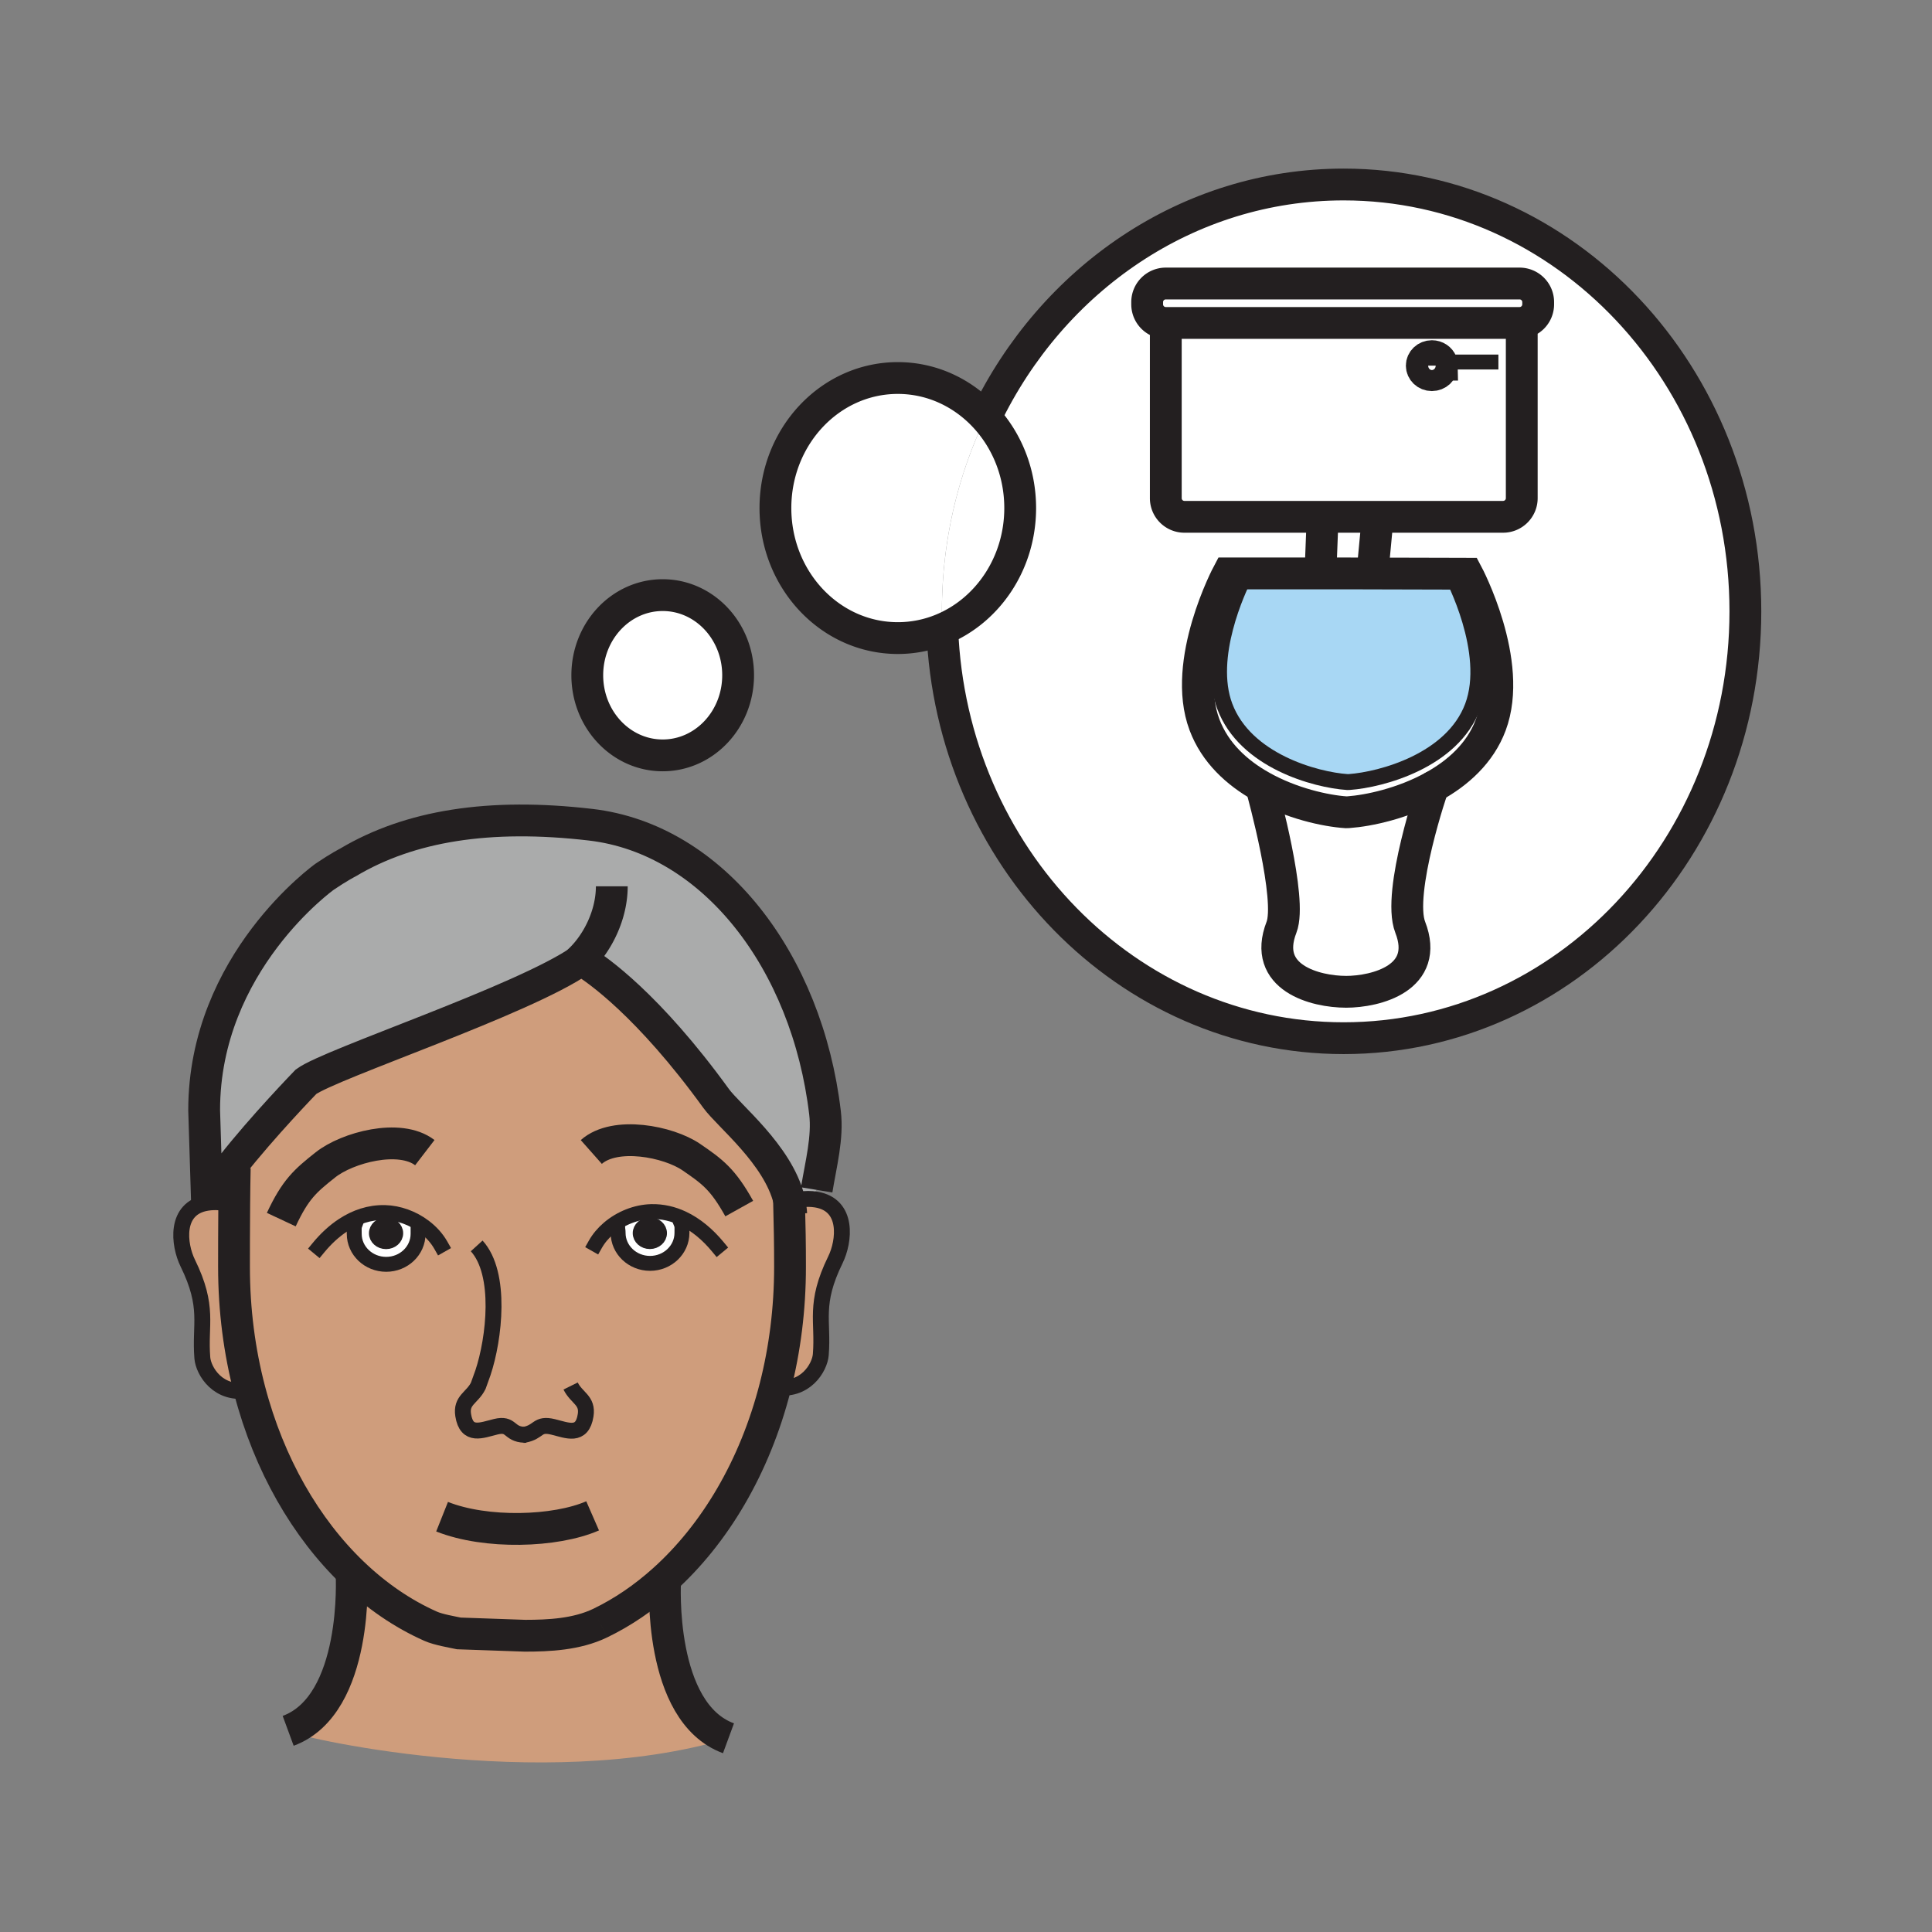 <?xml version="1.0"?><svg xmlns="http://www.w3.org/2000/svg" width="850.394" height="850.394" viewBox="0 0 850.394 850.394" overflow="visible"><rect x="0" y="0" width="850.394" height="850.394" fill="#808080" stroke="none"/><path d="M630.85 346.26v-.01c10.87-5.99 20.681-14.74 25.311-27.11 10.38-27.69-10.36-66.6-10.36-66.6l-6.58-.02-35.109-.09v-.39L606 232v-4.52h55.61c4.52 0 8.21-3.67 8.21-8.2v-74.73l-.98-2.4c4.54 0 8.21-3.67 8.21-8.21v-.96c0-4.52-3.67-8.19-8.21-8.19h-155.7c-4.529 0-8.199 3.67-8.199 8.19v.96c0 4.54 3.67 8.21 8.199 8.21V219.28c0 4.53 3.67 8.2 8.19 8.2H582V232l-.68 17.53v2.87h-40.79s-20.75 38.91-10.36 66.6c4.62 12.34 14.26 21.11 24.96 27.14.87 3.12 13.7 49.74 8.94 61.98-8.65 22.25 14.84 28.43 28.439 28.43l-.2.01c13.601 0 37.08-6.17 28.421-28.419-5.92-15.241 10.12-62.391 10.12-61.881zM591.42 81.21c97.65 0 176.83 84.11 176.83 187.88s-79.18 187.88-176.83 187.88c-95.18 0-172.79-79.89-176.67-180.01 20.07-8.31 34.3-29.06 34.3-53.33 0-15.5-5.8-29.55-15.22-39.86 29.26-60.88 88.84-102.56 157.59-102.56z" fill="#fff"></path><path d="M677.05 132.98v.96c0 4.54-3.67 8.21-8.21 8.21h-155.7c-4.529 0-8.199-3.67-8.199-8.21v-.96c0-4.52 3.67-8.19 8.199-8.19h155.7c4.54 0 8.21 3.67 8.21 8.19zM634.89 159.35c-.689-1.77-2.51-3.03-4.63-3.03-2.7 0-4.88 2.07-4.88 4.62 0 2.56 2.18 4.63 4.88 4.63 2.721 0 4.931-2.07 4.931-4.63a4.429 4.429 0 0 0-.301-1.59zm34.93-14.8v74.73c0 4.53-3.69 8.2-8.21 8.2H521.33c-4.521 0-8.19-3.67-8.19-8.2V142.15h155.7l.98 2.4zM555.13 346.14c-10.7-6.03-20.34-14.8-24.96-27.14-10.39-27.69 10.36-66.6 10.36-66.6h7.14v1.58c-2.6 5.18-16.75 35.06-8.57 56.9 9.011 24.01 39.96 32.4 53.9 33.35l.97-.02c14.061-1.03 45.261-9.34 54.23-33.21 8.99-23.98-8.98-57.67-8.98-57.67v-.81l6.58.02s20.74 38.91 10.36 66.6c-4.63 12.37-14.44 21.12-25.311 27.11-13.369 7.39-28.359 10.6-37.319 11.25l-1.11.03c-8.95-.61-23.95-3.87-37.29-11.39z" fill="#fff"></path><path d="M639.22 253.33s17.971 33.69 8.98 57.67c-8.97 23.87-40.17 32.18-54.23 33.21l-.97.02c-13.94-.95-44.89-9.34-53.9-33.35-8.18-21.84 5.971-51.72 8.57-56.9v-1.58h45.4l11.04.03 35.109.09v.81z" fill="#a8d7f4"></path><path d="M634.89 159.35c.19.49.301 1.03.301 1.59 0 2.56-2.21 4.63-4.931 4.63-2.7 0-4.88-2.07-4.88-4.63 0-2.55 2.18-4.62 4.88-4.62 2.12 0 3.94 1.26 4.63 3.03zM630.85 346.25v.01c0-.51-16.04 46.64-10.119 61.88 8.659 22.25-14.82 28.419-28.421 28.419l.2-.01c-13.6 0-37.09-6.18-28.439-28.43 4.76-12.24-8.07-58.86-8.94-61.98 13.34 7.52 28.34 10.78 37.29 11.39l1.11-.03c8.959-.649 23.949-3.859 37.319-11.249zM606 227.48V232l-1.89 20.04v.39l-11.04-.03h-11.75v-2.87L582 232v-4.52zM433.83 183.77c9.42 10.31 15.22 24.36 15.22 39.86 0 24.27-14.229 45.02-34.3 53.33-.11-2.61-.16-5.23-.16-7.87 0-30.73 6.94-59.72 19.24-85.32z" fill="#fff"></path><path d="M395.18 166.39c15.16 0 28.86 6.66 38.65 17.38-12.3 25.6-19.24 54.59-19.24 85.32 0 2.64.05 5.26.16 7.87a50.886 50.886 0 0 1-19.57 3.9c-29.76 0-53.87-25.62-53.87-57.23 0-31.61 24.11-57.24 53.87-57.24z" fill="#fff"></path><path d="M347.56 529.14l1.32-.25c2.11-.76 4.39-1.17 6.82-1.17 1.14 0 2.31.09 3.51.28 14.4 2.31 12.46 18.46 8.5 26.52-9.6 19.601-5.21 26.811-6.43 41.771-.46 5.64-6.8 16.5-20.06 14.229 4.21-16.52 6.52-34.289 6.52-52.939 0-10.2-.13-17.28-.45-29.61l.27 1.169z" fill="#cf9d7c" class="aac-skin-fill"></path><path d="M255.67 422.61c-25.18 17.581-110.16 45.6-120.96 53.52 0 0-19.28 19.89-32.65 36.99-4.79 6.149-8.83 11.93-10.94 16.31l-1.26-40.77c0-65.05 53.09-102.8 53.09-102.8 6.14-4.17 10.25-6.27 10.25-6.27 27.07-16.11 62.09-21.79 106.76-16.58 53.91 6.28 95.3 60 103.19 126.86 1.28 10.87-1.79 22.36-3.68 33.87l-3.77 3.979c-2.43 0-4.71.41-6.82 1.17l-1.32.25-.27-1.17c-4.98-19.89-26.56-36.85-32.1-44.5-29.91-41.3-52.54-56.8-58.06-60.2-.85-.53-1.3-.77-1.3-.77-.05.041-.1.071-.16.111z" fill="#aaabab" class="aac-hair-fill"></path><path d="M230.8 631.54h-.01c-.18.03-.36.06-.55.09l1.19-.08c-.22 0-.42 0-.63-.01zm69.71-95.25c-4.24-1.98-8.85-3.1-13.78-2.99-6.74.15-13.64 2.94-18.83 7.391l4 .029c.02.44.17.9.17 1.96 0 7.4 6.29 13.41 14.06 13.41 7.73 0 14.04-6.01 14.04-13.41 0-2.02.14-2.96-.35-4.14l.69-2.25zm40.71 74.23c-9 35.28-26.68 64.841-49.11 84.961-8.68 7.81-18.07 14.199-27.94 18.96-10.36 4.989-22.58 5.54-33.05 5.55l-29.14-1.021c-3.06-.649-8.99-1.64-12.38-3.14-12.31-5.45-23.9-13.4-34.36-23.43-20.6-19.761-36.8-47.641-45.4-80.601-4.42-16.88-6.84-35.09-6.84-54.22 0-6.13.01-16.87.1-27.25.05-5.811.12-11.521.23-16.23l-1.27-.979c13.37-17.101 32.65-36.99 32.65-36.99 10.8-7.92 95.78-35.939 120.96-53.52.28.25.8.47 1.46.66 5.52 3.4 28.15 18.9 58.06 60.2 5.54 7.65 27.12 24.61 32.1 44.5.32 12.33.45 19.41.45 29.61 0 18.65-2.31 36.42-6.52 52.94zm-190.15-71.28l4.96.5c-.2.88-.11 1.79-.11 3.35 0 7.42 6.3 13.42 14.06 13.42 7.76 0 14.04-6 14.04-13.42l2.72-3.149c-4.98-3.771-11.24-6.08-17.37-6.221-6.76-.15-12.9 2-18.3 5.52z" fill="#cf9d7c" class="aac-skin-fill"></path><path d="M291.69 261.95c18.34 0 33.2 15.78 33.2 35.27 0 19.48-14.86 35.27-33.2 35.27s-33.19-15.79-33.19-35.27c0-19.49 14.85-35.27 33.19-35.27zM300.51 536.29l-.69 2.25c.49 1.18.35 2.12.35 4.14 0 7.4-6.31 13.41-14.04 13.41-7.77 0-14.06-6.01-14.06-13.41 0-1.06-.15-1.52-.17-1.96l-4-.029c5.19-4.45 12.09-7.24 18.83-7.391 4.93-.11 9.54 1.01 13.78 2.99zm-14.47 11.03c2.81 0 5.07-2.04 5.07-4.53 0-2.5-2.26-4.521-5.07-4.521-2.8 0-5.07 2.021-5.07 4.521 0 2.49 2.27 4.53 5.07 4.53z" fill="#fff"></path><path d="M292.11 695.48l.64.71s-3.29 57.449 27.9 68.939C238 790 126.84 763.67 126.84 761.85c31.19-11.489 27.91-68.949 27.91-68.949l.49-.5c10.46 10.029 22.05 17.979 34.36 23.43 3.39 1.5 9.32 2.49 12.38 3.14l29.14 1.021c10.47-.01 22.69-.561 33.05-5.55 9.87-4.762 19.26-11.152 27.94-18.962z" fill="#cf9d7c" class="aac-skin-fill"></path><path d="M291.11 542.79c0 2.49-2.26 4.53-5.07 4.53-2.8 0-5.07-2.04-5.07-4.53 0-2.5 2.27-4.521 5.07-4.521 2.81.001 5.07 2.021 5.07 4.521z" fill="#231f20"></path><path d="M156.03 539.74l-4.96-.5c5.4-3.521 11.54-5.67 18.3-5.521 6.13.141 12.39 2.45 17.37 6.221l-2.72 3.149c0 7.42-6.28 13.42-14.04 13.42-7.76 0-14.06-6-14.06-13.42 0-1.559-.09-2.469.11-3.349zm13.9 7.61c2.8 0 5.07-2.02 5.07-4.52s-2.27-4.54-5.07-4.54c-2.8 0-5.07 2.04-5.07 4.54s2.27 4.52 5.07 4.52z" fill="#fff"></path><path d="M175 542.83c0 2.5-2.27 4.52-5.07 4.52-2.8 0-5.07-2.02-5.07-4.52s2.27-4.54 5.07-4.54c2.8 0 5.07 2.04 5.07 4.54z" fill="#231f20"></path><path d="M109.84 611.8l-.28.07c-13.55 2.59-20.03-8.45-20.5-14.15-1.21-14.96 3.19-22.16-6.43-41.779-3.95-8.051-5.89-24.2 8.49-26.511 3.79-.6 7.24-.22 10.35.88l1.63.021c-.09 10.38-.1 21.12-.1 27.25 0 19.129 2.42 37.339 6.84 54.219z" fill="#cf9d7c" class="aac-skin-fill"></path><g fill="none" stroke="#231f20"><path d="M433.83 183.77c29.26-60.88 88.84-102.56 157.59-102.56 97.65 0 176.83 84.11 176.83 187.88s-79.18 187.88-176.83 187.88c-95.18 0-172.79-79.89-176.67-180.01" stroke-width="14"></path><path d="M433.83 183.77c9.42 10.31 15.22 24.36 15.22 39.86 0 24.27-14.229 45.02-34.3 53.33a50.886 50.886 0 0 1-19.57 3.9c-29.76 0-53.87-25.62-53.87-57.23 0-31.61 24.11-57.24 53.87-57.24 15.16 0 28.86 6.66 38.65 17.38z" stroke-width="14"></path><path d="M140.22 549.14c3.15-3.819 6.79-7.25 10.85-9.899 5.4-3.521 11.54-5.67 18.3-5.521 6.13.141 12.39 2.45 17.37 6.221 3 2.26 5.53 5.04 7.31 8.18" stroke-width="6.566" stroke-linecap="square" stroke-miterlimit="10"></path><path d="M184.02 543.09c0 7.42-6.28 13.42-14.04 13.42-7.76 0-14.06-6-14.06-13.42 0-1.56-.09-2.47.11-3.35.03-.15.07-.3.13-.46M315.88 548.7c-4.28-5.17-9.46-9.63-15.37-12.41-4.24-1.98-8.85-3.1-13.78-2.99-6.74.15-13.64 2.94-18.83 7.391-2.36 2.02-4.37 4.39-5.85 7.01" stroke-width="6.566" stroke-linecap="square" stroke-miterlimit="10"></path><path d="M271.9 540.72c.02.44.17.9.17 1.96 0 7.4 6.29 13.41 14.06 13.41 7.73 0 14.04-6.01 14.04-13.41 0-2.02.14-2.96-.35-4.14" stroke-width="6.566" stroke-linecap="square" stroke-miterlimit="10"></path><path d="M101.47 530.31c-3.11-1.1-6.56-1.479-10.35-.88-14.38 2.311-12.44 18.46-8.49 26.511 9.62 19.619 5.22 26.819 6.43 41.779.47 5.7 6.95 16.74 20.5 14.15M348.88 528.89c2.11-.76 4.39-1.17 6.82-1.17 1.14 0 2.31.09 3.51.28 14.4 2.31 12.46 18.46 8.5 26.52-9.6 19.601-5.21 26.811-6.43 41.771-.46 5.64-6.8 16.5-20.06 14.229-.14-.02-.28-.039-.43-.069" stroke-width="7"></path><path d="M189.6 715.83c-12.31-5.45-23.9-13.4-34.36-23.43-20.6-19.761-36.8-47.641-45.4-80.601-4.42-16.88-6.84-35.09-6.84-54.22 0-6.13.01-16.87.1-27.25.05-5.811.12-11.521.23-16.23M264.17 714.44c-10.36 4.989-22.58 5.54-33.05 5.55l-29.14-1.021c-3.06-.649-8.99-1.64-12.38-3.14M347.25 526.47c.01.511.03 1.011.04 1.5.32 12.33.45 19.41.45 29.61 0 18.65-2.31 36.42-6.52 52.939-9 35.28-26.68 64.841-49.11 84.961-8.68 7.81-18.07 14.199-27.94 18.96" stroke-width="14"></path><path d="M230.8 631.54c6.67-1.26 5.48-5.21 12.66-3.47 6.19 1.51 12.77 4.59 14.31-5.101 1.06-6.68-3.96-7.54-6.61-12.899" stroke-width="7"></path><path d="M209.82 548.4c11.11 12.21 7.74 40.869 2.77 55.79L210.5 610c-2.67 5.35-7.68 6.22-6.62 12.91 1.55 9.67 8.12 6.59 14.32 5.09 7.16-1.74 5.53 3.25 12.59 3.54h.01c.21.01.41.01.63.01l-1.19.08c.19-.03.37-.06.55-.09" stroke-width="7"></path><path d="M175 542.83c0 2.5-2.27 4.52-5.07 4.52-2.8 0-5.07-2.02-5.07-4.52s2.27-4.54 5.07-4.54c2.8 0 5.07 2.04 5.07 4.54zM291.11 542.79c0 2.49-2.26 4.53-5.07 4.53-2.8 0-5.07-2.04-5.07-4.53 0-2.5 2.27-4.521 5.07-4.521 2.81.001 5.07 2.021 5.07 4.521z" stroke-width="4.925"></path><path d="M186.99 507.35c-11.09-8.51-34.22-2.189-43.7 5.341-8.93 7.069-13.24 10.79-19.48 24.14M260.27 507.06c10.46-9.27 33.99-4.6 43.97 2.23 9.42 6.43 13.98 9.82 21.15 22.69" stroke-width="14"></path><path d="M359.47 523.74c1.89-11.51 4.96-23 3.68-33.87-7.89-66.86-49.28-120.58-103.19-126.86-44.67-5.21-79.69.47-106.76 16.58 0 0-4.11 2.1-10.25 6.27 0 0-53.09 37.75-53.09 102.8l1.26 40.77c2.11-4.38 6.15-10.16 10.94-16.31 13.37-17.101 32.65-36.99 32.65-36.99 10.8-7.92 95.78-35.939 120.96-53.52.06-.04.11-.07.16-.11 0 0 .45.24 1.3.77 5.52 3.4 28.15 18.9 58.06 60.2 5.54 7.65 27.12 24.61 32.1 44.5l.27 1.17c.37 1.73.61 3.471.71 5.24" stroke-width="14"></path><path d="M265.64 424.37c-1.24.01-5.94-.35-8.51-1.1-.66-.19-1.18-.41-1.46-.66a.664.664 0 0 1-.21-.27c7.72-7.51 13.83-19.79 13.83-32.23M324.89 297.22c0 19.48-14.86 35.27-33.2 35.27s-33.19-15.79-33.19-35.27c0-19.49 14.85-35.27 33.19-35.27s33.2 15.78 33.2 35.27zM513.14 142.15c-4.529 0-8.199-3.67-8.199-8.21v-.96c0-4.52 3.67-8.19 8.199-8.19h155.7c4.54 0 8.21 3.67 8.21 8.19v.96c0 4.54-3.67 8.21-8.21 8.21h-155.7zM669.82 144.55v74.73c0 4.53-3.69 8.2-8.21 8.2H521.33c-4.521 0-8.19-3.67-8.19-8.2v-74.73M581.32 249.53L582 232M606 232l-1.89 20.04" stroke-width="14"></path><path d="M547.67 253.98c-2.6 5.18-16.75 35.06-8.57 56.9 9.011 24.01 39.96 32.4 53.9 33.35l.97-.02c14.061-1.03 45.261-9.34 54.23-33.21 8.99-23.98-8.98-57.67-8.98-57.67" stroke-width="7"></path><path d="M555.13 346.14c13.34 7.52 28.34 10.78 37.29 11.39l1.11-.03c8.96-.65 23.95-3.86 37.319-11.25 10.87-5.99 20.681-14.74 25.311-27.11 10.38-27.69-10.36-66.6-10.36-66.6l-6.58-.02-35.109-.09-11.04-.03h-52.54s-20.75 38.91-10.36 66.6c4.619 12.34 14.259 21.11 24.959 27.14z" stroke-width="14"></path><path d="M630.79 346.49c.04-.14.06-.21.06-.23 0-.51-16.04 46.64-10.119 61.88 8.659 22.25-14.82 28.419-28.421 28.419l.2-.01c-13.6 0-37.09-6.18-28.439-28.43 4.76-12.24-8.07-58.86-8.94-61.98-.03-.11-.05-.17-.05-.17" stroke-width="14"></path><path d="M635.19 160.94c0 2.56-2.21 4.63-4.931 4.63-2.7 0-4.88-2.07-4.88-4.63 0-2.55 2.18-4.62 4.88-4.62 2.12 0 3.94 1.26 4.63 3.03.191.49.301 1.03.301 1.59z" stroke-width="13.133"></path><path stroke-width="6.566" d="M634.71 159.35h24.83"></path><path d="M194.59 667.59c19.27 7.68 49.86 6.79 66.26-.37M154.75 692.9s3.28 57.46-27.91 68.949M292.75 696.19s-3.29 57.449 27.9 68.939" stroke-width="14"></path></g><path fill="none" d="M0 0h850.394v850.394H0z"></path></svg>
